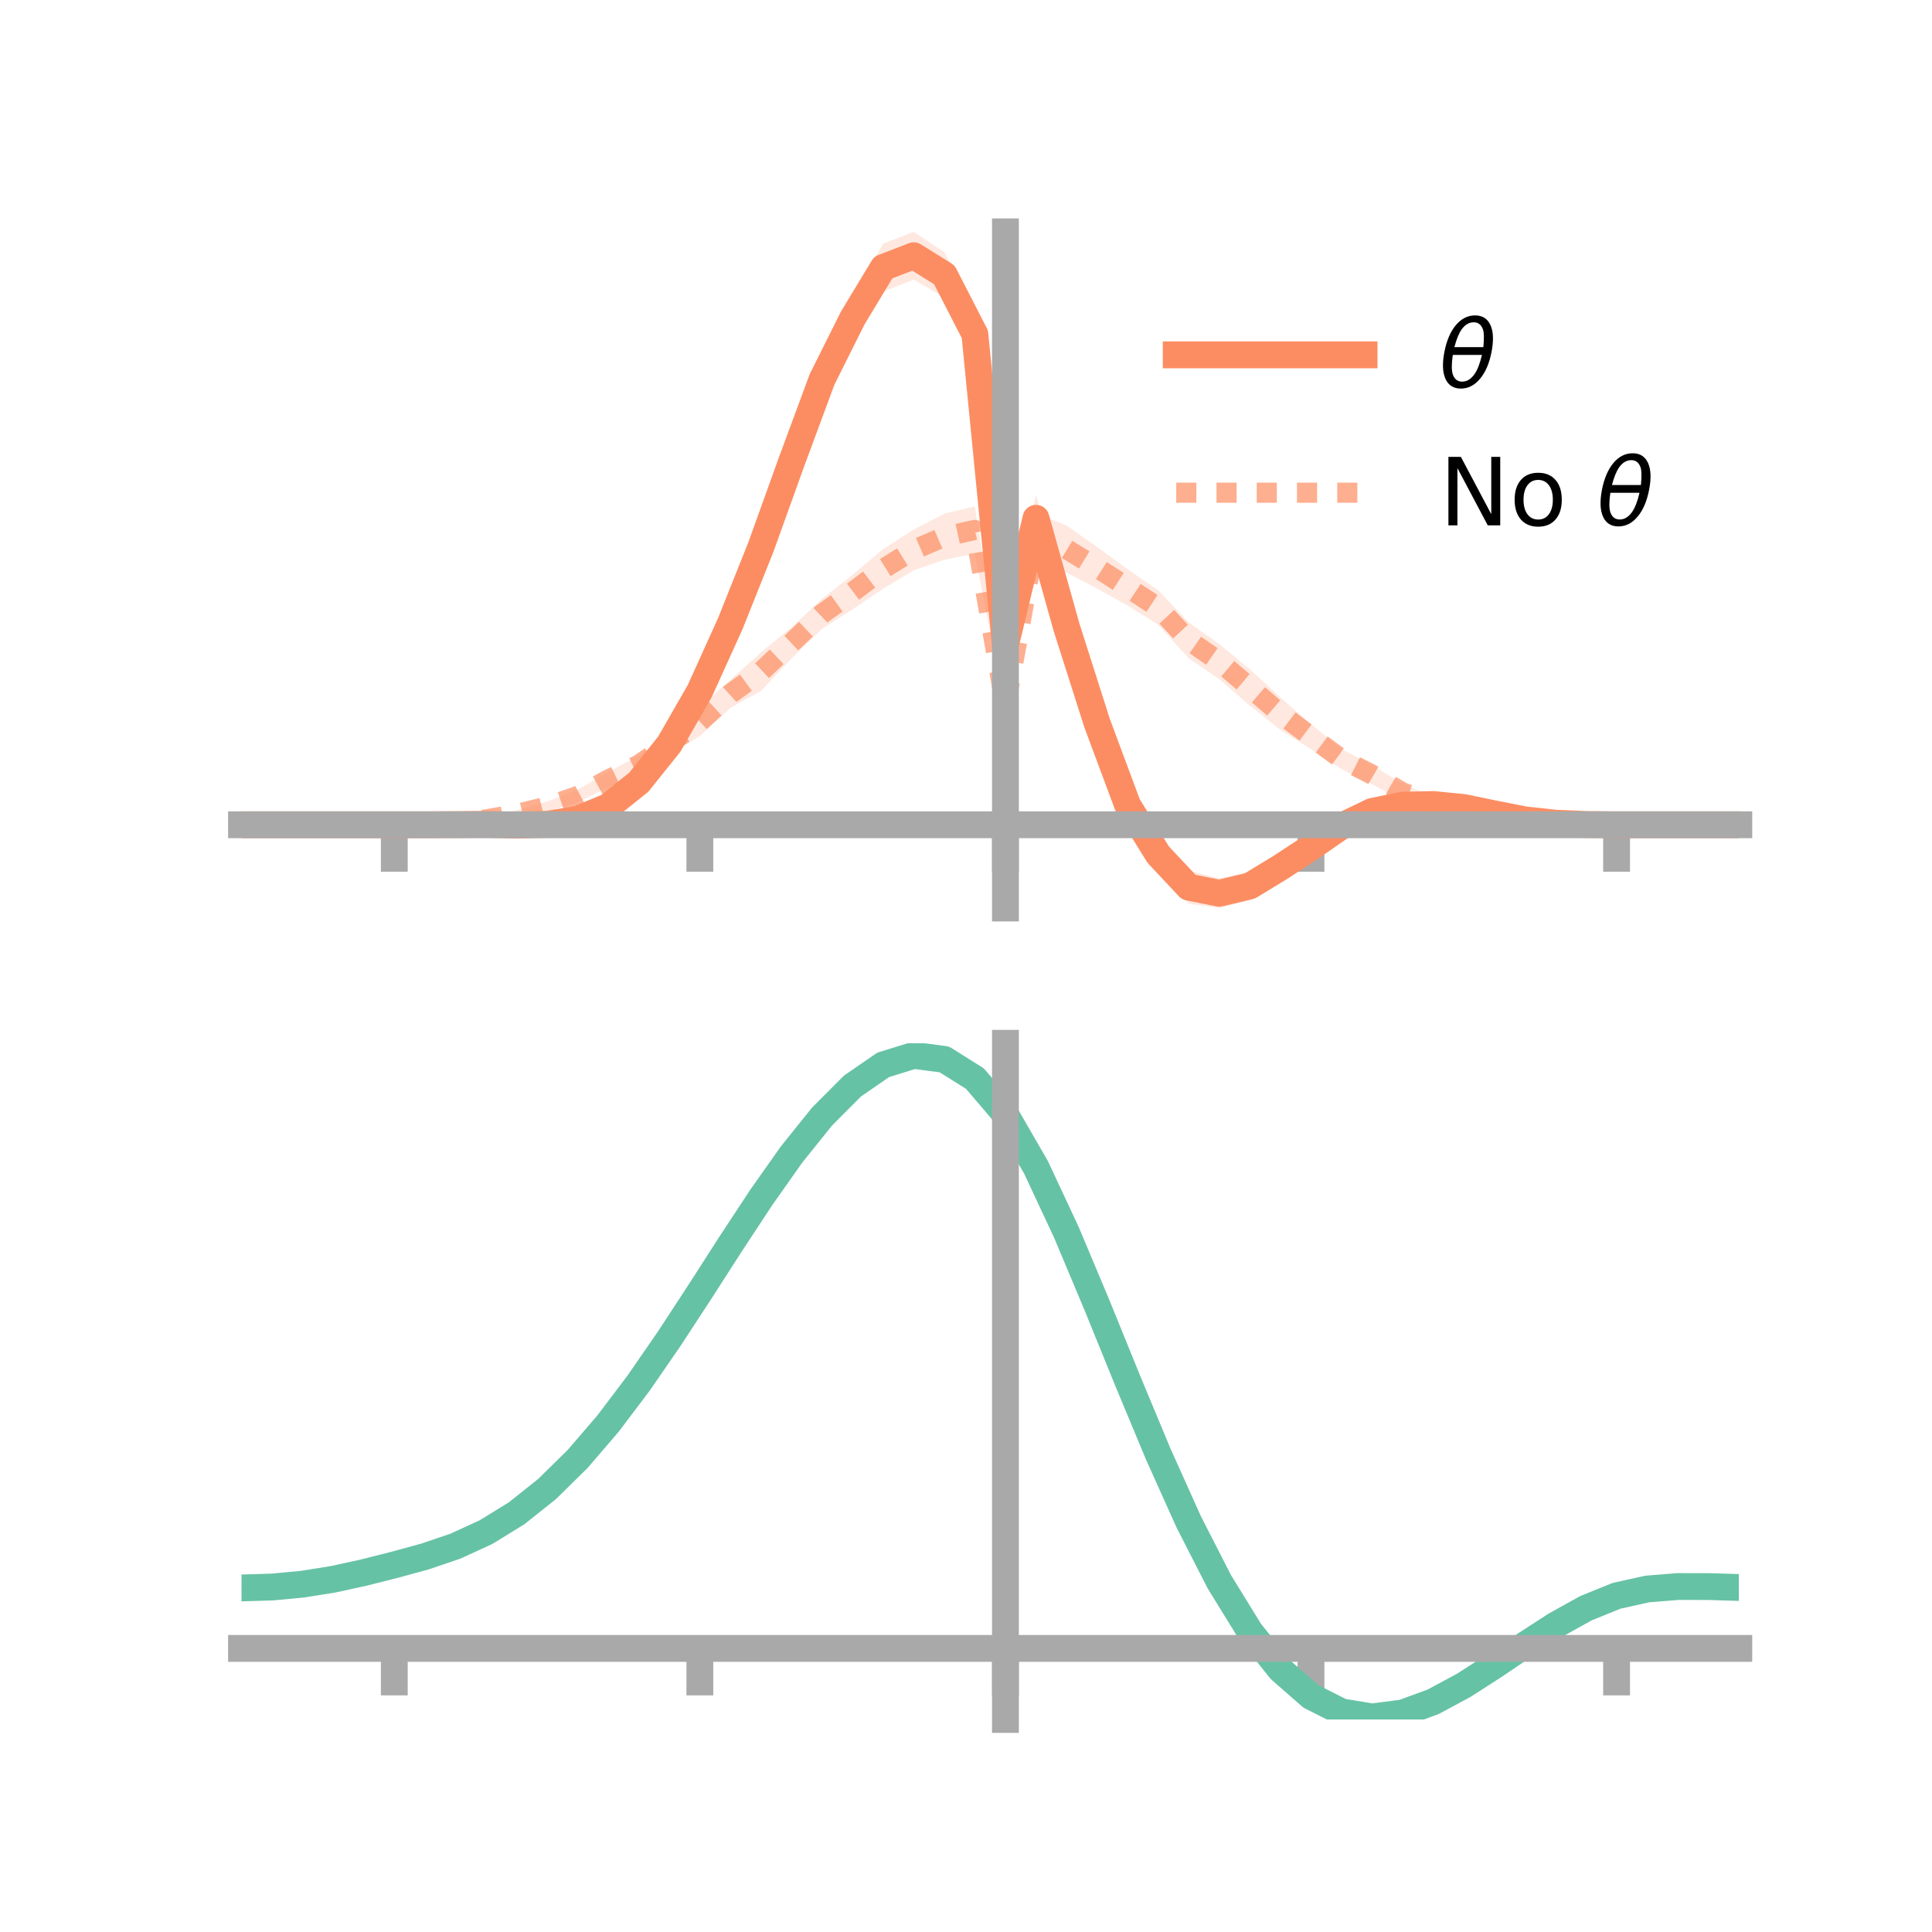 <?xml version="1.0" encoding="utf-8" standalone="no"?>
<!DOCTYPE svg PUBLIC "-//W3C//DTD SVG 1.1//EN"
  "http://www.w3.org/Graphics/SVG/1.1/DTD/svg11.dtd">
<!-- Created with matplotlib (https://matplotlib.org/) -->
<svg height="144pt" version="1.1" viewBox="0 0 144 144" width="144pt" xmlns="http://www.w3.org/2000/svg" xmlns:xlink="http://www.w3.org/1999/xlink">
 <defs>
  <style type="text/css">*{stroke-linecap:butt;stroke-linejoin:round;}</style>
 </defs>
 <g id="figure_1">
  <g id="patch_1">
   <path d="M 0 144 
L 144 144 
L 144 0 
L 0 0 
z
" style="fill:none;"/>
  </g>
  <g id="axes_1">
   <g id="patch_2">
    <path d="M 18 67.68 
L 129.6 67.68 
L 129.6 17.28 
L 18 17.28 
z
" style="fill:none;"/>
   </g>
   <g id="PolyCollection_1">
    <path clip-path="url(#p79a5dfe607)" d="M 18 61.474 
L 18 61.474 
L 20.278 61.474 
L 22.555 61.474 
L 24.833 61.474 
L 27.11 61.474 
L 29.388 61.474 
L 31.665 61.436 
L 33.943 61.342 
L 36.22 61.261 
L 38.498 61.286 
L 40.776 61.075 
L 43.053 60.642 
L 45.331 59.529 
L 47.608 57.7 
L 49.886 54.746 
L 52.163 50.625 
L 54.441 45.244 
L 56.718 39.682 
L 58.996 33.109 
L 61.273 27.047 
L 63.551 22.047 
L 65.829 18.156 
L 68.106 17.28 
L 70.384 18.785 
L 72.661 23.08 
L 74.939 47.547 
L 77.216 36.892 
L 79.494 45.188 
L 81.771 52.003 
L 84.049 58.6 
L 86.327 62.302 
L 88.604 64.895 
L 90.882 65.473 
L 93.159 64.964 
L 95.437 63.647 
L 97.714 62.373 
L 99.992 60.775 
L 102.269 59.782 
L 104.547 59.418 
L 106.824 59.546 
L 109.102 59.844 
L 111.38 60.39 
L 113.657 60.918 
L 115.935 61.235 
L 118.212 61.407 
L 120.49 61.474 
L 122.767 61.474 
L 125.045 61.474 
L 127.322 61.474 
L 129.6 61.474 
L 129.6 61.474 
L 129.6 61.474 
L 127.322 61.474 
L 125.045 61.474 
L 122.767 61.474 
L 120.49 61.474 
L 118.212 61.496 
L 115.935 61.475 
L 113.657 61.297 
L 111.38 60.929 
L 109.102 60.532 
L 106.824 60.378 
L 104.547 60.615 
L 102.269 61.175 
L 99.992 62.378 
L 97.714 63.936 
L 95.437 65.646 
L 93.159 67.102 
L 90.882 67.68 
L 88.604 67.359 
L 86.327 65.101 
L 84.049 61.43 
L 81.771 55.794 
L 79.494 48.322 
L 77.216 40.369 
L 74.939 48.601 
L 72.661 26.746 
L 70.384 22.179 
L 68.106 20.841 
L 65.829 21.724 
L 63.551 25.384 
L 61.273 29.504 
L 58.996 35.742 
L 56.718 41.834 
L 54.441 47.676 
L 52.163 52.36 
L 49.886 56.176 
L 47.608 58.91 
L 45.331 60.721 
L 43.053 61.49 
L 40.776 61.805 
L 38.498 61.722 
L 36.22 61.619 
L 33.943 61.58 
L 31.665 61.51 
L 29.388 61.474 
L 27.11 61.474 
L 24.833 61.474 
L 22.555 61.474 
L 20.278 61.474 
L 18 61.474 
z
" style="fill:#fc8d62;fill-opacity:0.2;"/>
   </g>
   <g id="PolyCollection_2">
    <path clip-path="url(#p79a5dfe607)" d="M 18 61.474 
L 18 61.474 
L 20.278 61.474 
L 22.555 61.474 
L 24.833 61.474 
L 27.11 61.474 
L 29.388 61.474 
L 31.665 61.411 
L 33.943 61.225 
L 36.22 60.891 
L 38.498 60.395 
L 40.776 59.742 
L 43.053 58.86 
L 45.331 57.554 
L 47.608 56.306 
L 49.886 54.681 
L 52.163 52.722 
L 54.441 50.672 
L 56.718 48.629 
L 58.996 46.754 
L 61.273 44.634 
L 63.551 42.837 
L 65.829 40.926 
L 68.106 39.475 
L 70.384 38.282 
L 72.661 37.744 
L 74.939 52.251 
L 77.216 38.243 
L 79.494 39.173 
L 81.771 40.775 
L 84.049 42.43 
L 86.327 43.998 
L 88.604 46.395 
L 90.882 48.007 
L 93.159 49.885 
L 95.437 51.989 
L 97.714 53.972 
L 99.992 55.84 
L 102.269 57.022 
L 104.547 58.45 
L 106.824 59.348 
L 109.102 60.218 
L 111.38 60.851 
L 113.657 61.156 
L 115.935 61.335 
L 118.212 61.433 
L 120.49 61.474 
L 122.767 61.474 
L 125.045 61.474 
L 127.322 61.474 
L 129.6 61.474 
L 129.6 61.474 
L 129.6 61.474 
L 127.322 61.474 
L 125.045 61.474 
L 122.767 61.474 
L 120.49 61.474 
L 118.212 61.52 
L 115.935 61.566 
L 113.657 61.517 
L 111.38 61.353 
L 109.102 60.898 
L 106.824 60.387 
L 104.547 59.678 
L 102.269 58.454 
L 99.992 57.321 
L 97.714 55.838 
L 95.437 54.406 
L 93.159 52.595 
L 90.882 50.628 
L 88.604 49.07 
L 86.327 46.565 
L 84.049 45.136 
L 81.771 43.865 
L 79.494 42.678 
L 77.216 41.746 
L 74.939 53.027 
L 72.661 41.255 
L 70.384 41.724 
L 68.106 42.501 
L 65.829 43.87 
L 63.551 45.413 
L 61.273 46.863 
L 58.996 49.077 
L 56.718 51.5 
L 54.441 52.761 
L 52.163 54.868 
L 49.886 56.172 
L 47.608 57.685 
L 45.331 58.658 
L 43.053 59.799 
L 40.776 60.49 
L 38.498 60.949 
L 36.22 61.256 
L 33.943 61.447 
L 31.665 61.492 
L 29.388 61.474 
L 27.11 61.474 
L 24.833 61.474 
L 22.555 61.474 
L 20.278 61.474 
L 18 61.474 
z
" style="fill:#fc8d62;fill-opacity:0.2;"/>
   </g>
   <g id="matplotlib.axis_1">
    <g id="xtick_1">
     <g id="line2d_1">
      <defs>
       <path d="M 0 0 
L 0 3.5 
" id="mb7b1edb4ee" style="stroke:#a9a9a9;stroke-width:2;"/>
      </defs>
      <g>
       <use style="fill:#a9a9a9;stroke:#a9a9a9;stroke-width:2;" x="29.388" xlink:href="#mb7b1edb4ee" y="61.474"/>
      </g>
     </g>
    </g>
    <g id="xtick_2">
     <g id="line2d_2">
      <g>
       <use style="fill:#a9a9a9;stroke:#a9a9a9;stroke-width:2;" x="52.163" xlink:href="#mb7b1edb4ee" y="61.474"/>
      </g>
     </g>
    </g>
    <g id="xtick_3">
     <g id="line2d_3">
      <g>
       <use style="fill:#a9a9a9;stroke:#a9a9a9;stroke-width:2;" x="74.939" xlink:href="#mb7b1edb4ee" y="61.474"/>
      </g>
     </g>
    </g>
    <g id="xtick_4">
     <g id="line2d_4">
      <g>
       <use style="fill:#a9a9a9;stroke:#a9a9a9;stroke-width:2;" x="97.714" xlink:href="#mb7b1edb4ee" y="61.474"/>
      </g>
     </g>
    </g>
    <g id="xtick_5">
     <g id="line2d_5">
      <g>
       <use style="fill:#a9a9a9;stroke:#a9a9a9;stroke-width:2;" x="120.49" xlink:href="#mb7b1edb4ee" y="61.474"/>
      </g>
     </g>
    </g>
   </g>
   <g id="matplotlib.axis_2"/>
   <g id="line2d_6">
    <path clip-path="url(#p79a5dfe607)" d="M 18 61.474 
L 20.278 61.474 
L 22.555 61.474 
L 24.833 61.474 
L 27.11 61.474 
L 29.388 61.474 
L 31.665 61.473 
L 33.943 61.461 
L 36.22 61.44 
L 38.498 61.504 
L 40.776 61.44 
L 43.053 61.066 
L 45.331 60.125 
L 47.608 58.305 
L 49.886 55.461 
L 52.163 51.492 
L 54.441 46.46 
L 56.718 40.758 
L 58.996 34.426 
L 61.273 28.275 
L 63.551 23.715 
L 65.829 19.94 
L 68.106 19.061 
L 70.384 20.482 
L 72.661 24.913 
L 74.939 48.074 
L 77.216 38.63 
L 79.494 46.755 
L 81.771 53.899 
L 84.049 60.015 
L 86.327 63.701 
L 88.604 66.127 
L 90.882 66.577 
L 93.159 66.033 
L 95.437 64.646 
L 97.714 63.154 
L 99.992 61.577 
L 102.269 60.479 
L 104.547 60.017 
L 106.824 59.962 
L 109.102 60.188 
L 111.38 60.66 
L 113.657 61.107 
L 115.935 61.355 
L 118.212 61.452 
L 120.49 61.474 
L 122.767 61.474 
L 125.045 61.474 
L 127.322 61.474 
L 129.6 61.474 
" style="fill:none;stroke:#fc8d62;stroke-linecap:square;stroke-width:2;"/>
   </g>
   <g id="line2d_7">
    <path clip-path="url(#p79a5dfe607)" d="M 18 61.474 
L 20.278 61.474 
L 22.555 61.474 
L 24.833 61.474 
L 27.11 61.474 
L 29.388 61.474 
L 31.665 61.451 
L 33.943 61.336 
L 36.22 61.074 
L 38.498 60.672 
L 40.776 60.116 
L 43.053 59.329 
L 45.331 58.106 
L 47.608 56.995 
L 49.886 55.426 
L 52.163 53.795 
L 54.441 51.717 
L 56.718 50.064 
L 58.996 47.915 
L 61.273 45.749 
L 63.551 44.125 
L 65.829 42.398 
L 68.106 40.988 
L 70.384 40.003 
L 72.661 39.5 
L 74.939 52.639 
L 77.216 39.995 
L 79.494 40.925 
L 81.771 42.32 
L 84.049 43.783 
L 86.327 45.282 
L 88.604 47.733 
L 90.882 49.317 
L 93.159 51.24 
L 95.437 53.198 
L 97.714 54.905 
L 99.992 56.58 
L 102.269 57.738 
L 104.547 59.064 
L 106.824 59.868 
L 109.102 60.558 
L 111.38 61.102 
L 113.657 61.337 
L 115.935 61.45 
L 118.212 61.477 
L 120.49 61.474 
L 122.767 61.474 
L 125.045 61.474 
L 127.322 61.474 
L 129.6 61.474 
" style="fill:none;stroke:#fc8d62;stroke-dasharray:1.5,1.5;stroke-dashoffset:0;stroke-opacity:0.7;stroke-width:1.5;"/>
   </g>
   <g id="patch_3">
    <path d="M 74.939 67.68 
L 74.939 17.28 
" style="fill:none;stroke:#a9a9a9;stroke-linecap:square;stroke-linejoin:miter;stroke-width:2;"/>
   </g>
   <g id="patch_4">
    <path d="M 129.6 67.68 
L 129.6 17.28 
" style="fill:none;"/>
   </g>
   <g id="patch_5">
    <path d="M 18 61.474 
L 129.6 61.474 
" style="fill:none;stroke:#a9a9a9;stroke-linecap:square;stroke-linejoin:miter;stroke-width:2;"/>
   </g>
   <g id="patch_6">
    <path d="M 18 17.28 
L 129.6 17.28 
" style="fill:none;"/>
   </g>
   <g id="legend_1">
    <g id="line2d_8">
     <path d="M 87.67 26.449 
L 101.67 26.449 
" style="fill:none;stroke:#fc8d62;stroke-linecap:square;stroke-width:2;"/>
    </g>
    <g id="line2d_9"/>
    <g id="text_1">
     <!-- $\theta$ -->
     <g transform="translate(107.27 28.899)scale(0.07 -0.07)">
      <defs>
       <path d="M 45.516 34.672 
L 14.453 34.672 
Q 12.359 20.062 14.5 13.875 
Q 17.188 6.25 24.469 6.25 
Q 31.781 6.25 37.359 13.922 
Q 42.234 20.656 45.516 34.672 
z
M 47.016 42.969 
Q 48.344 56.844 46.625 61.719 
Q 43.953 69.438 36.766 69.438 
Q 29.297 69.438 23.828 61.812 
Q 19.531 55.672 16.156 42.969 
z
M 38.188 76.766 
Q 49.906 76.766 54.594 66.406 
Q 59.281 56.109 55.719 37.844 
Q 52.203 19.625 43.453 9.281 
Q 34.766 -1.125 23.047 -1.125 
Q 11.281 -1.125 6.641 9.281 
Q 2 19.625 5.516 37.844 
Q 9.078 56.109 17.719 66.406 
Q 26.422 76.766 38.188 76.766 
z
" id="DejaVuSans-Oblique-952"/>
      </defs>
      <use transform="translate(0 0.234)" xlink:href="#DejaVuSans-Oblique-952"/>
     </g>
    </g>
    <g id="line2d_10">
     <path d="M 87.67 36.724 
L 101.67 36.724 
" style="fill:none;stroke:#fc8d62;stroke-dasharray:1.5,1.5;stroke-dashoffset:0;stroke-opacity:0.7;stroke-width:1.5;"/>
    </g>
    <g id="line2d_11"/>
    <g id="text_2">
     <!-- No $\theta$ -->
     <g transform="translate(107.27 39.174)scale(0.07 -0.07)">
      <defs>
       <path d="M 9.812 72.906 
L 23.094 72.906 
L 55.422 11.922 
L 55.422 72.906 
L 64.984 72.906 
L 64.984 0 
L 51.703 0 
L 19.391 60.984 
L 19.391 0 
L 9.812 0 
z
" id="DejaVuSans-78"/>
       <path d="M 30.609 48.391 
Q 23.391 48.391 19.188 42.75 
Q 14.984 37.109 14.984 27.297 
Q 14.984 17.484 19.156 11.844 
Q 23.344 6.203 30.609 6.203 
Q 37.797 6.203 41.984 11.859 
Q 46.188 17.531 46.188 27.297 
Q 46.188 37.016 41.984 42.703 
Q 37.797 48.391 30.609 48.391 
z
M 30.609 56 
Q 42.328 56 49.016 48.375 
Q 55.719 40.766 55.719 27.297 
Q 55.719 13.875 49.016 6.219 
Q 42.328 -1.422 30.609 -1.422 
Q 18.844 -1.422 12.172 6.219 
Q 5.516 13.875 5.516 27.297 
Q 5.516 40.766 12.172 48.375 
Q 18.844 56 30.609 56 
z
" id="DejaVuSans-111"/>
       <path id="DejaVuSans-32"/>
      </defs>
      <use transform="translate(0 0.234)" xlink:href="#DejaVuSans-78"/>
      <use transform="translate(74.805 0.234)" xlink:href="#DejaVuSans-111"/>
      <use transform="translate(135.986 0.234)" xlink:href="#DejaVuSans-32"/>
      <use transform="translate(167.773 0.234)" xlink:href="#DejaVuSans-Oblique-952"/>
     </g>
    </g>
   </g>
  </g>
  <g id="axes_2">
   <g id="patch_7">
    <path d="M 18 128.16 
L 129.6 128.16 
L 129.6 77.76 
L 18 77.76 
z
" style="fill:none;"/>
   </g>
   <g id="PolyCollection_3">
    <path clip-path="url(#pfe2eb3371b)" d="M 18 118.433 
L 18 118.279 
L 20.278 118.212 
L 22.555 117.994 
L 24.833 117.617 
L 27.11 117.105 
L 29.388 116.512 
L 31.665 115.874 
L 33.943 115.085 
L 36.22 114.024 
L 38.498 112.601 
L 40.776 110.761 
L 43.053 108.482 
L 45.331 105.78 
L 47.608 102.704 
L 49.886 99.332 
L 52.163 95.77 
L 54.441 92.147 
L 56.718 88.607 
L 58.996 85.307 
L 61.273 82.41 
L 63.551 80.081 
L 65.829 78.48 
L 68.106 77.76 
L 70.384 78.062 
L 72.661 79.515 
L 74.939 82.223 
L 77.216 86.225 
L 79.494 91.172 
L 81.771 96.675 
L 84.049 102.365 
L 86.327 107.917 
L 88.604 113.06 
L 90.882 117.583 
L 93.159 121.336 
L 95.437 124.231 
L 97.714 126.242 
L 99.992 127.4 
L 102.269 127.779 
L 104.547 127.489 
L 106.824 126.664 
L 109.102 125.451 
L 111.38 124.004 
L 113.657 122.476 
L 115.935 121.014 
L 118.212 119.757 
L 120.49 118.836 
L 122.767 118.333 
L 125.045 118.153 
L 127.322 118.161 
L 129.6 118.237 
L 129.6 118.405 
L 129.6 118.405 
L 127.322 118.346 
L 125.045 118.351 
L 122.767 118.541 
L 120.49 119.048 
L 118.212 119.973 
L 115.935 121.244 
L 113.657 122.733 
L 111.38 124.295 
L 109.102 125.776 
L 106.824 127.017 
L 104.547 127.86 
L 102.269 128.16 
L 99.992 127.788 
L 97.714 126.646 
L 95.437 124.673 
L 93.159 121.851 
L 90.882 118.206 
L 88.604 113.819 
L 86.327 108.833 
L 84.049 103.448 
L 81.771 97.926 
L 79.494 92.583 
L 77.216 87.777 
L 74.939 83.891 
L 72.661 81.266 
L 70.384 79.86 
L 68.106 79.567 
L 65.829 80.257 
L 63.551 81.794 
L 61.273 84.026 
L 58.996 86.8 
L 56.718 89.958 
L 54.441 93.343 
L 52.163 96.808 
L 49.886 100.216 
L 47.608 103.446 
L 45.331 106.401 
L 43.053 109.003 
L 40.776 111.206 
L 38.498 112.991 
L 36.22 114.373 
L 33.943 115.4 
L 31.665 116.157 
L 29.388 116.763 
L 27.11 117.322 
L 24.833 117.803 
L 22.555 118.157 
L 20.278 118.363 
L 18 118.433 
z
" style="fill:#66c2a5;fill-opacity:0.2;"/>
   </g>
   <g id="matplotlib.axis_3">
    <g id="xtick_6">
     <g id="line2d_12">
      <g>
       <use style="fill:#a9a9a9;stroke:#a9a9a9;stroke-width:2;" x="29.388" xlink:href="#mb7b1edb4ee" y="122.863"/>
      </g>
     </g>
    </g>
    <g id="xtick_7">
     <g id="line2d_13">
      <g>
       <use style="fill:#a9a9a9;stroke:#a9a9a9;stroke-width:2;" x="52.163" xlink:href="#mb7b1edb4ee" y="122.863"/>
      </g>
     </g>
    </g>
    <g id="xtick_8">
     <g id="line2d_14">
      <g>
       <use style="fill:#a9a9a9;stroke:#a9a9a9;stroke-width:2;" x="74.939" xlink:href="#mb7b1edb4ee" y="122.863"/>
      </g>
     </g>
    </g>
    <g id="xtick_9">
     <g id="line2d_15">
      <g>
       <use style="fill:#a9a9a9;stroke:#a9a9a9;stroke-width:2;" x="97.714" xlink:href="#mb7b1edb4ee" y="122.863"/>
      </g>
     </g>
    </g>
    <g id="xtick_10">
     <g id="line2d_16">
      <g>
       <use style="fill:#a9a9a9;stroke:#a9a9a9;stroke-width:2;" x="120.49" xlink:href="#mb7b1edb4ee" y="122.863"/>
      </g>
     </g>
    </g>
   </g>
   <g id="matplotlib.axis_4"/>
   <g id="line2d_17">
    <path clip-path="url(#pfe2eb3371b)" d="M 18 118.356 
L 20.278 118.288 
L 22.555 118.075 
L 24.833 117.71 
L 27.11 117.213 
L 29.388 116.637 
L 31.665 116.016 
L 33.943 115.243 
L 36.22 114.198 
L 38.498 112.796 
L 40.776 110.983 
L 43.053 108.743 
L 45.331 106.09 
L 47.608 103.075 
L 49.886 99.774 
L 52.163 96.289 
L 54.441 92.745 
L 56.718 89.282 
L 58.996 86.053 
L 61.273 83.218 
L 63.551 80.937 
L 65.829 79.369 
L 68.106 78.663 
L 70.384 78.961 
L 72.661 80.39 
L 74.939 83.057 
L 77.216 87.001 
L 79.494 91.877 
L 81.771 97.3 
L 84.049 102.906 
L 86.327 108.375 
L 88.604 113.44 
L 90.882 117.894 
L 93.159 121.593 
L 95.437 124.452 
L 97.714 126.444 
L 99.992 127.594 
L 102.269 127.969 
L 104.547 127.675 
L 106.824 126.84 
L 109.102 125.613 
L 111.38 124.149 
L 113.657 122.604 
L 115.935 121.129 
L 118.212 119.865 
L 120.49 118.942 
L 122.767 118.437 
L 125.045 118.252 
L 127.322 118.254 
L 129.6 118.321 
" style="fill:none;stroke:#66c2a5;stroke-linecap:square;stroke-width:2;"/>
   </g>
   <g id="patch_8">
    <path d="M 74.939 128.16 
L 74.939 77.76 
" style="fill:none;stroke:#a9a9a9;stroke-linecap:square;stroke-linejoin:miter;stroke-width:2;"/>
   </g>
   <g id="patch_9">
    <path d="M 129.6 128.16 
L 129.6 77.76 
" style="fill:none;"/>
   </g>
   <g id="patch_10">
    <path d="M 18 122.863 
L 129.6 122.863 
" style="fill:none;stroke:#a9a9a9;stroke-linecap:square;stroke-linejoin:miter;stroke-width:2;"/>
   </g>
   <g id="patch_11">
    <path d="M 18 77.76 
L 129.6 77.76 
" style="fill:none;"/>
   </g>
  </g>
 </g>
 <defs>
  <clipPath id="p79a5dfe607">
   <rect height="50.4" width="111.6" x="18" y="17.28"/>
  </clipPath>
  <clipPath id="pfe2eb3371b">
   <rect height="50.4" width="111.6" x="18" y="77.76"/>
  </clipPath>
 </defs>
</svg>
